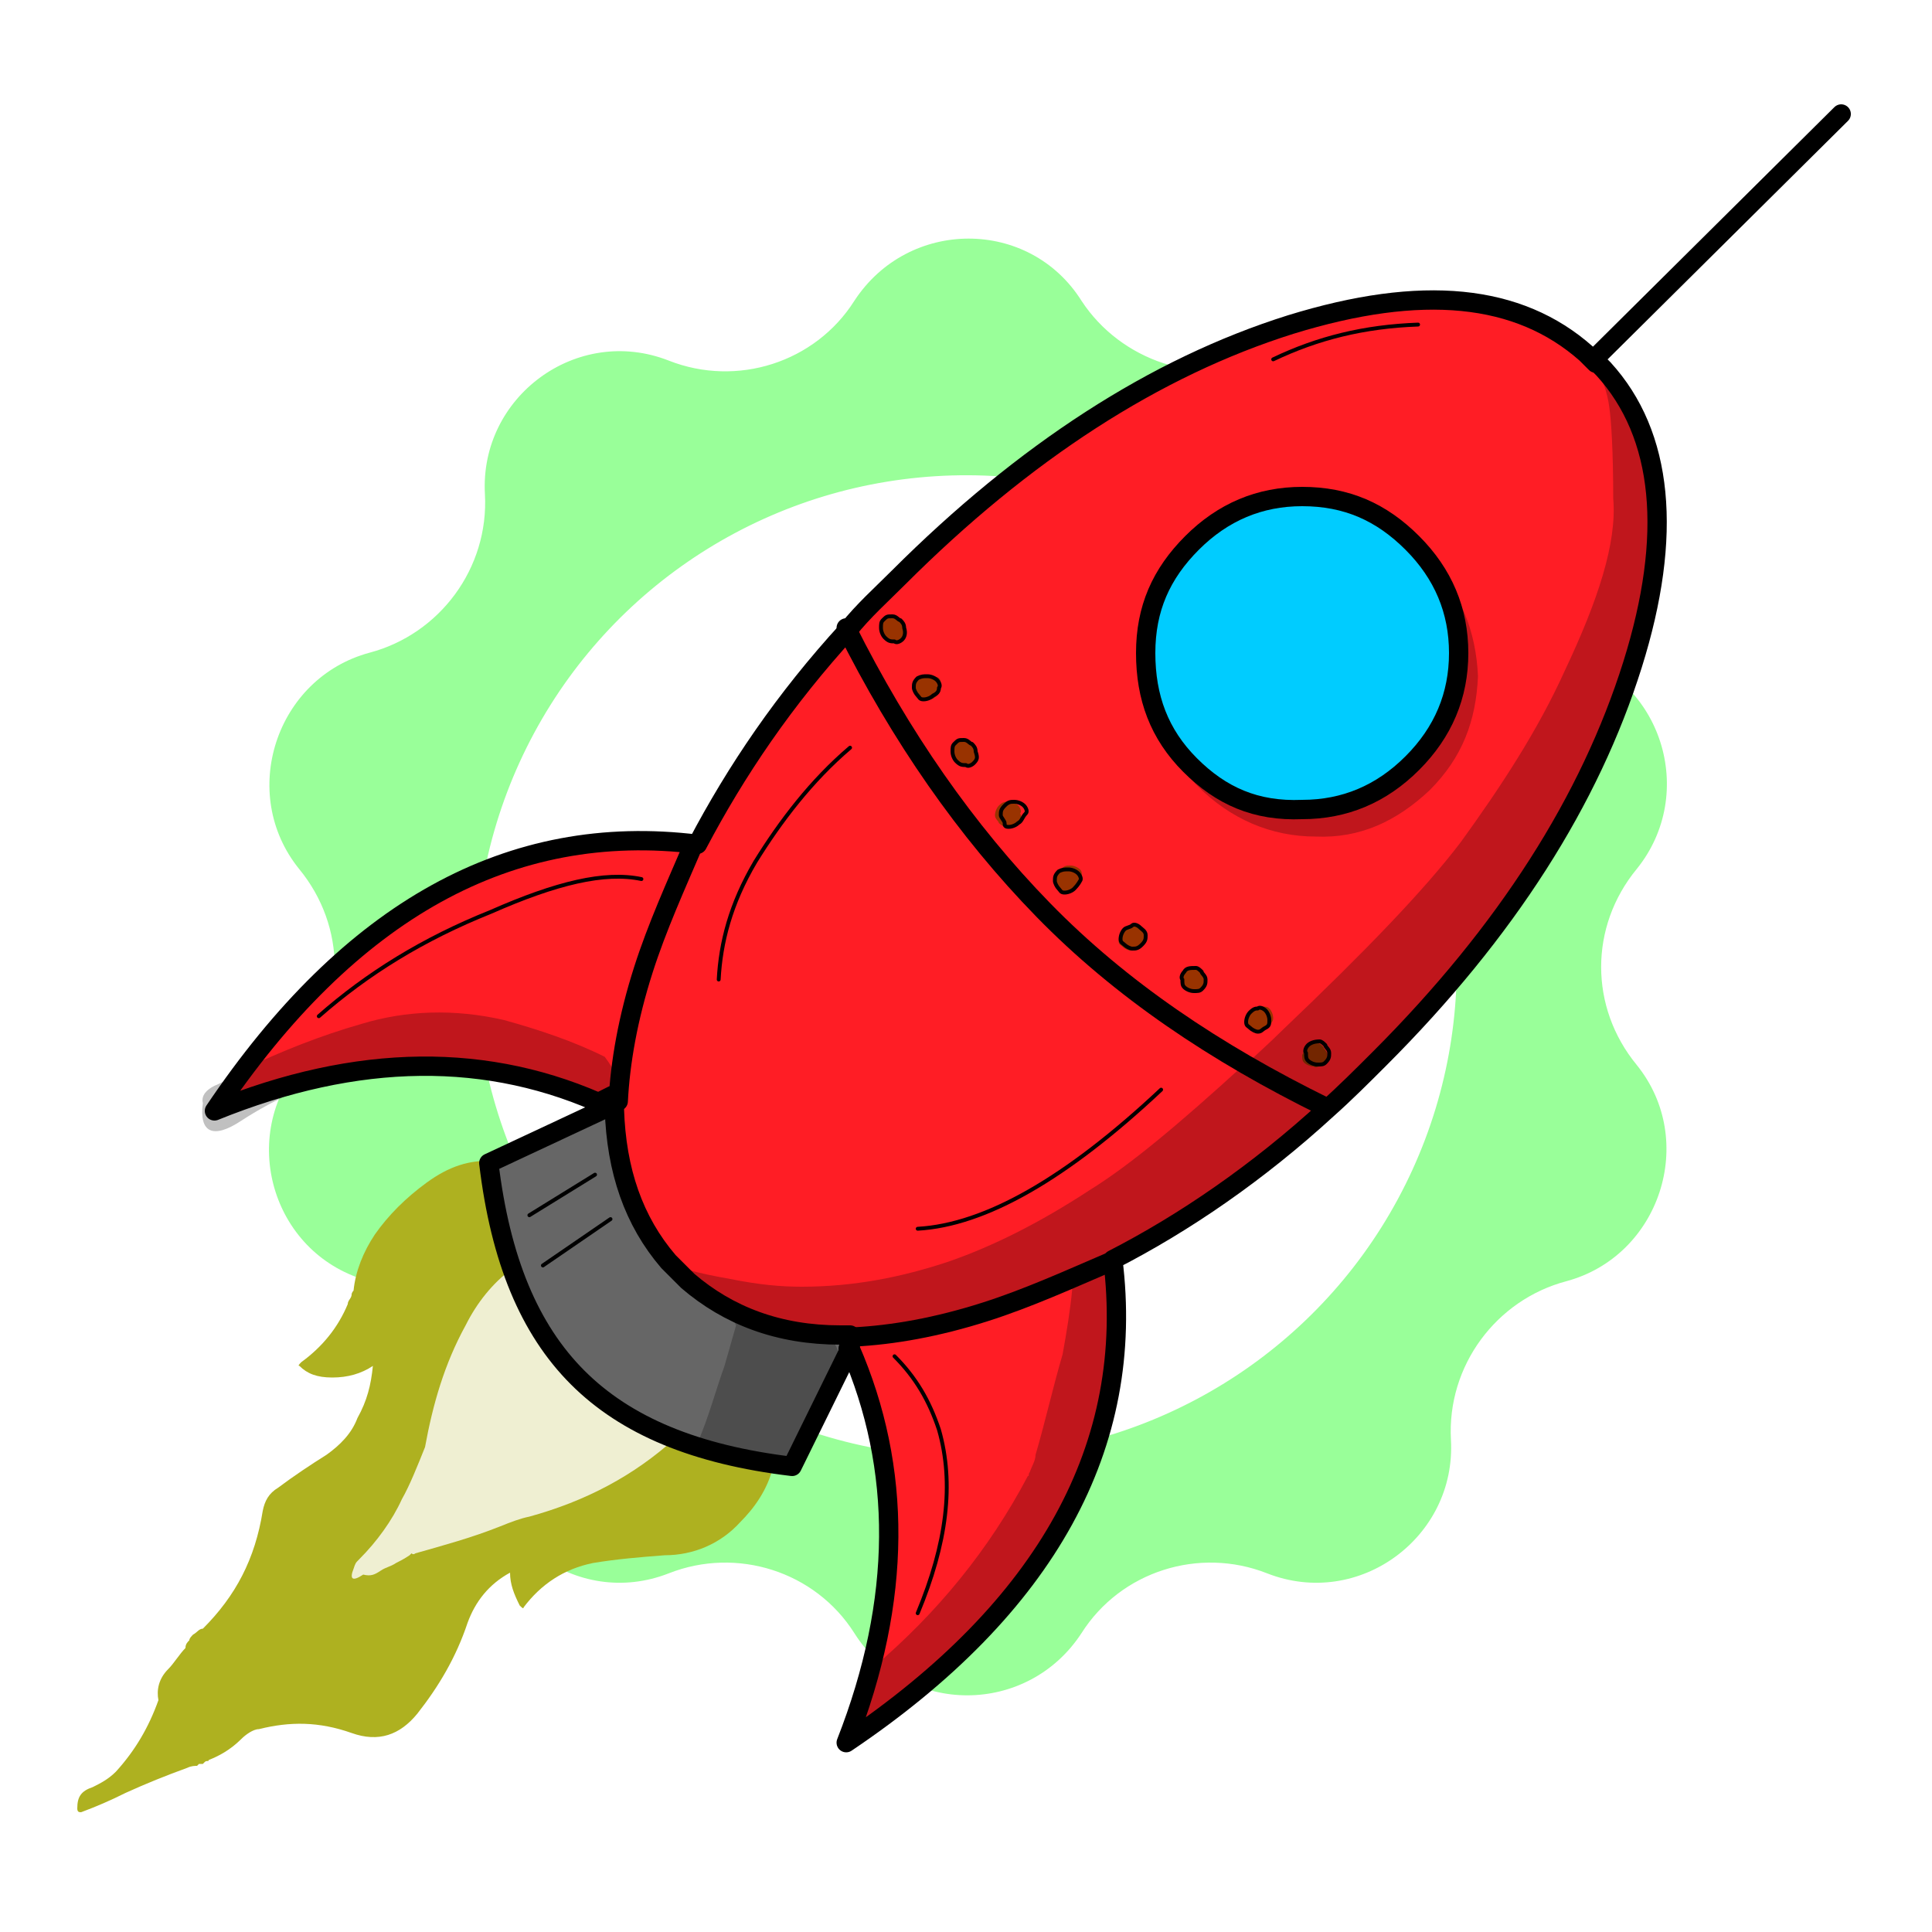 <svg xmlns="http://www.w3.org/2000/svg" width="100" height="100" viewBox="0 0 100 100"><style>.st0{opacity:0.4;fill:#00FF00;} .st1{fill:none;stroke:#FFFFFF;stroke-miterlimit:10;} .st2{filter:url(#Adobe_OpacityMaskFilter);} .st3{mask:url(#SVGID_1_);} .st4{fill:#AEB120;} .st5{fill:#FFFFFF;fill-opacity:0.8;} .st6{fill:#666666;} .st7{fill:#FF1D25;} .st8{fill:#993300;} .st9{fill:#00CCFF;} .st10{fill:none;stroke:#000000;stroke-linecap:round;stroke-linejoin:round;} .st11{fill:none;stroke:#000000;stroke-width:0.2;stroke-linecap:round;stroke-linejoin:round;} .st12{fill-opacity:0.247;} .st13{filter:url(#Adobe_OpacityMaskFilter_1_);} .st14{mask:url(#SVGID_2_);}</style><path class="st0" d="M75.3 74.7c-.2-3.6 2.2-6.7 5.6-7.6 5.3-1.4 7.4-7.7 4-12-2.2-2.8-2.2-6.7.1-9.5 3.5-4.2 1.5-10.6-3.8-12-3.4-.9-5.7-4.2-5.5-7.7.3-5.4-5-9.4-10.1-7.5-3.3 1.2-7.1 0-9-3-2.9-4.6-9.6-4.7-12.6-.1-2 3-5.7 4.2-9 2.8-5.1-2-10.5 1.9-10.3 7.3.2 3.6-2.2 6.7-5.6 7.6-5.3 1.4-7.4 7.7-4 12 2.2 2.8 2.2 6.7-.1 9.5-3.5 4.2-1.5 10.6 3.8 12 3.4.9 5.7 4.2 5.5 7.7-.3 5.4 5 9.4 10.1 7.5 3.3-1.2 7.1 0 9 3 2.9 4.6 9.6 4.7 12.6.1 2-3 5.7-4.2 9-2.8 5.1 2 10.6-1.9 10.3-7.3zM29.7 64.5c-8-11.2-5.4-26.8 5.8-34.8 11.2-8 26.8-5.4 34.8 5.8 8 11.2 5.4 26.8-5.8 34.8-11.3 8-26.8 5.4-34.8-5.8z"/><path class="st1" d="M65.4 18.2c5.1-2 10.5 2 10.2 7.4-.2 3.6 2.1 6.8 5.6 7.7 5.3 1.4 7.3 7.8 3.9 12-2.3 2.8-2.3 6.7 0 9.5 3.4 4.2 1.3 10.6-3.9 12-3.4.9-5.8 4.1-5.6 7.7.3 5.4-5.1 9.4-10.2 7.4-3.3-1.3-7.1-.1-9 2.9-3 4.6-9.7 4.6-12.6 0-1.9-3-5.7-4.2-9-2.9-5.1 2-10.5-2-10.2-7.4.2-3.6-2.1-6.8-5.6-7.7-5.3-1.4-7.3-7.8-3.9-12 2.3-2.8 2.3-6.7 0-9.5-3.4-4.2-1.3-10.6 3.9-12 3.4-.9 5.8-4.1 5.6-7.7-.3-5.4 5.1-9.4 10.2-7.4 3.3 1.3 7.1.1 9-2.9 3-4.6 9.7-4.6 12.6 0 1.9 2.9 5.7 4.2 9 2.9z"/><ellipse transform="rotate(-35.462 50 49.996)" class="st1" cx="50" cy="50" rx="24.9" ry="24.9"/><defs><filter id="Adobe_OpacityMaskFilter" filterUnits="userSpaceOnUse" x="4.3" y="5.4" width="91.6" height="88.4"><feFlood result="back" flood-color="#fff" flood-opacity="1"/><feBlend in="SourceGraphic" in2="back"/></filter></defs><g class="st3"><path class="st4" d="M34.4 80.5c1.5 0 2.9-.6 3.9-1.7.8-.8 1.4-1.7 1.7-2.8.6-1.8.2-3.2-1.2-4.5-1.1-.8-2.4-1.5-3.8-1.9-.5-.2-.9-.3-1.4-.5-2.1-1.1-3.5-2.6-4.1-4.8-.1-.2-.2-.5-.3-.6.2-1.2-.4-2.2-1.7-2.9-.5-.4-1.1-.7-1.9-.7-1.3-.1-2.4.3-3.5 1.1s-2 1.7-2.7 2.7c-.6.9-1 1.9-1.1 2.9 0 0-.1.1-.1.2 0 .2-.2.3-.2.5-.5 1.2-1.3 2.2-2.4 3-.1.1-.2.2-.1.2.4.4.9.6 1.7.6s1.5-.2 2.1-.6c-.1 1-.3 1.8-.8 2.7-.3.8-.9 1.4-1.6 1.9-.8.5-1.7 1.1-2.5 1.7-.5.3-.7.7-.8 1.2-.4 2.5-1.4 4.4-3.1 6.1-.2 0-.3.2-.5.3-.1.1-.2.2-.2.3-.1.1-.2.2-.2.4-.3.3-.6.8-.9 1.1-.5.5-.6 1.1-.5 1.6-.5 1.4-1.2 2.6-2.2 3.7-.4.4-.8.6-1.2.8-.6.2-.8.5-.8 1.1 0 .2.1.2.2.2.8-.3 1.5-.6 2.3-1 1.1-.5 2.1-.9 3.2-1.3.2-.1.4-.1.5-.1l.1-.1h.2l.1-.1c.1-.1.2 0 .2-.1.5-.2 1.1-.5 1.7-1.1.2-.2.6-.5.9-.5 1.6-.4 3.1-.4 4.8.2 1.4.5 2.5.1 3.4-1 1.1-1.4 2-2.9 2.6-4.7.4-1.1 1.1-2 2.2-2.6 0 .6.2 1.1.5 1.7.1.1.2.2.2.1.9-1.2 2.1-2 3.6-2.3 1.2-.2 2.4-.3 3.7-.4z"/><path class="st5" d="M35.4 66.5c-.2-.2-.3-.3-.5-.4-1.1-.4-2.3-.8-3.5-1-.5-.1-.9-.1-1.4-.1.5-.1 1-.2 1.4-.6.1-.1.1-.2-.1-.2-.5-.2-.9-.2-1.4 0-2.6.5-4.6 2-5.8 4.4-1.1 2-1.7 4.1-2.1 6.3-.4 1-.8 2-1.2 2.7-.5 1.1-1.3 2.2-2.2 3.1-.2.2-.2.2-.3.5-.2.5-.1.7.5.3.4.1.6 0 .9-.2.3-.2.5-.2.8-.4.2-.1.4-.2.7-.4l.1-.1c.1.1.2 0 .2 0 1.4-.4 2.9-.8 4.4-1.4.5-.2 1-.4 1.5-.5 2.9-.8 5.4-2.1 7.6-4.1.9-.8 1.5-1.8 1.9-2.9.4-1.6 0-3.5-1.5-5z"/><path class="st6" d="M31.5 57.4l-6.2 2.9c.6 5 2.1 8.6 4.6 11.1S36 75.4 41 76l2.9-6.2.3-.6c-.2 0-.2 0-.2-.1h-.5c-3.2 0-5.8-1-7.9-2.8l-.5-.5-.5-.5c-1.8-2.1-2.7-4.7-2.8-7.9v-.5s0-.2-.1-.2l-.2.7z"/><path class="st7" d="M33.4 50.2c.7-2.2 1.7-4.4 2.6-6.5-9.6-1.2-18 3.4-25 13.8 7.4-2.9 14.2-2.9 20.4-.2l.6-.3c.2-2 .6-4.3 1.4-6.8M57.5 65.2c-2.2 1.1-4.4 2-6.5 2.6-2.6.8-4.8 1.2-6.8 1.3l-.3.6c2.9 6.2 2.8 13-.2 20.4 10.5-7 15.1-15.4 13.8-24.9"/><path class="st7" d="M57.5 65.2c3.8-2 7.5-4.5 11.1-7.8C63 54.6 58.1 51.2 54 47.2s-7.4-8.9-10.2-14.6c-3.3 3.6-5.9 7.4-7.8 11.1-1.1 2.2-2 4.4-2.6 6.5-.8 2.6-1.2 4.8-1.3 6.8 0 .2 0 .2.1.2v.5c0 3.2 1 5.8 2.8 7.9l.5.5.5.5c2.1 1.8 4.7 2.7 7.9 2.8h.5s.2 0 .2.1c2-.1 4.3-.5 6.8-1.3 1.8-1 4-2 6.1-3"/><path class="st7" d="M82.5 18.6l-.5-.5c-3.4-3.1-8.6-3.6-15.3-1.5-7 2.2-13.8 6.5-20.4 13.2-.9.9-1.8 1.8-2.6 2.7 2.8 5.6 6.2 10.5 10.2 14.6s8.9 7.4 14.6 10.2c1-.8 1.8-1.7 2.7-2.6 6.5-6.5 10.9-13.3 13.1-20.4 2.1-6.8 1.6-11.8-1.5-15.3 0-.1-.1-.2-.3-.4"/><path class="st8" d="M61.6 28.2c1.6-1.6 3.5-2.4 5.7-2.4 2.3 0 4.1.8 5.7 2.4 1.6 1.6 2.4 3.5 2.4 5.7 0 2.3-.8 4.1-2.4 5.7-1.6 1.6-3.5 2.4-5.7 2.4-2.3 0-4.2-.8-5.8-2.3-1.6-1.6-2.3-3.5-2.3-5.8s.8-4.1 2.4-5.7M55.6 46c-.1.1-.3.2-.5.2s-.2-.1-.3-.2c-.1-.1-.2-.3-.2-.4 0-.2 0-.3.2-.5.2-.1.3-.1.5-.1s.4.1.5.2.2.3.1.4c0 0-.1.2-.3.4M52.7 41.7c.1.1.2.3.1.4 0 .2 0 .3-.2.5-.1.1-.3.2-.5.2s-.2-.1-.3-.2-.2-.3-.2-.4c0-.2 0-.3.2-.5s.3-.2.5-.2c.1.1.3.1.4.2M48.3 36c-.1.1-.3.2-.5.2s-.2-.1-.3-.2-.2-.3-.2-.4c0-.2 0-.3.2-.5.2-.1.3-.1.5-.1s.4.1.5.2c.1.1.2.3.1.4 0 .2-.1.3-.3.4M46.7 33.1c-.1.1-.3.2-.4.1-.2 0-.3 0-.5-.2-.1-.1-.2-.3-.2-.5s0-.3.1-.4c.2-.2.2-.2.5-.2.2 0 .3.2.4.2.1.1.2.2.2.4.1.3 0 .5-.1.6M50.6 39c0 .2 0 .3-.2.5-.1.1-.3.2-.4.1-.2 0-.3 0-.5-.2-.1-.1-.2-.3-.2-.5s0-.3.1-.4c.2-.2.2-.2.5-.2.2 0 .3.2.4.2.2.3.3.4.3.5M67.7 54.1c.1-.1.3-.1.4-.1.2 0 .2.1.3.2s.2.2.2.4 0 .3-.2.5c-.1.1-.3.2-.4.1-.2 0-.4-.1-.5-.2-.1-.1-.1-.2-.1-.4.2-.3.2-.4.3-.5M64.6 52.8c0-.2 0-.3.2-.5s.3-.2.5-.2.3 0 .4.1c.1.1.2.3.2.5s-.1.2-.2.4c-.1.1-.2.2-.4.2s-.3-.2-.4-.2c-.2 0-.2-.2-.3-.3M58.2 48.1c.2-.2.3-.2.5-.2s.3 0 .4.1c.1.1.2.3.2.5s0 .3-.2.5c-.1.1-.3.2-.5.2s-.3-.2-.4-.2-.2-.4-.2-.4c0-.2.1-.4.2-.5M62.2 51.2c-.1.1-.3.2-.4.1-.2 0-.4-.1-.5-.2-.1-.1-.2-.3-.1-.4 0-.2 0-.3.1-.4.2-.2.3-.2.5-.2s.2.1.3.2c.1.1.2.2.2.4s0 .3-.1.5"/><path class="st8" d="M61.7 51.3c.2 0 .3 0 .4-.1.2-.2.2-.3.2-.5s-.2-.3-.2-.4c-.1-.1-.2-.2-.3-.2-.2 0-.3 0-.5.2-.1.1-.2.3-.1.4 0 .2 0 .3.1.4 0 .2.3.2.4.2M58.6 48c-.2 0-.3 0-.5.2-.1.1-.2.3-.2.5s.1.2.2.3c.1.1.3.2.4.2.2 0 .3 0 .5-.2s.2-.3.2-.5-.1-.4-.2-.5h-.4M64.7 52.4c-.1.1-.2.3-.2.5s.1.2.2.3c.1.1.3.2.4.2.2 0 .2-.1.4-.2s.2-.2.2-.4-.1-.4-.2-.5c-.1-.1-.3-.2-.4-.1-.1 0-.2 0-.4.2M68.1 54c-.2 0-.3 0-.5.2-.1.1-.2.3-.1.4 0 .2 0 .3.1.4.1.1.3.2.5.2s.3 0 .4-.1c.2-.2.2-.3.2-.5s-.2-.3-.2-.4c-.2-.2-.2-.2-.4-.2M50.4 39.5c.2-.2.2-.3.2-.5s-.1-.2-.2-.4c-.1-.1-.2-.2-.4-.2s-.3 0-.5.2c-.1.1-.2.2-.1.4 0 .2.1.4.2.5.1.1.3.2.5.2 0-.1.3-.2.3-.2M46.3 33.2c.2 0 .3 0 .4-.1.2-.2.2-.3.2-.5s-.1-.2-.2-.4c-.1-.1-.2-.2-.4-.2s-.3 0-.5.2c-.1.1-.2.2-.1.4 0 .2.1.4.2.5 0 0 .2 0 .4.1M48 36.2c.2 0 .3 0 .5-.2s.2-.3.2-.5 0-.3-.1-.4-.5-.1-.6-.1-.3 0-.5.2c-.1.1-.2.3-.2.5s.2.3.2.4.4.1.5.1M52.8 42.1c0-.2 0-.3-.1-.4s-.3-.2-.5-.2-.3 0-.5.2c-.1.1-.2.3-.2.5s.2.3.2.4c.1.1.3.2.3.2.2 0 .3 0 .5-.2.4-.1.4-.3.3-.5M55.3 46.1c.2 0 .3 0 .5-.2s.2-.3.2-.5 0-.3-.1-.4c-.1-.1-.3-.2-.5-.2s-.3 0-.5.2c-.1.1-.2.3-.2.5s.2.3.2.4.2.2.4.2z"/><path class="st9" d="M67.3 25.8c-2.3 0-4.1.8-5.7 2.4s-2.4 3.5-2.4 5.7.8 4.2 2.3 5.8c1.6 1.6 3.5 2.3 5.8 2.3s4.1-.8 5.7-2.4c1.6-1.6 2.4-3.5 2.4-5.7 0-2.3-.8-4.1-2.4-5.7-1.6-1.6-3.5-2.4-5.7-2.4z"/><path class="st10" d="M95.3 5.9L82.5 18.6l.5.5c3.1 3.4 3.6 8.6 1.5 15.3-2.2 7-6.5 13.8-13.1 20.4-.9.9-1.8 1.8-2.7 2.6-3.6 3.3-7.4 5.9-11.1 7.8 1.2 9.6-3.4 18-13.8 25 2.9-7.4 2.9-14.2.2-20.4l-3 6.1c-5-.6-8.6-2.1-11.1-4.6s-4-6.1-4.6-11.1l6.2-2.9c-6.2-2.9-13-2.8-20.4.2 7-10.4 15.3-15 25-13.8 2-3.8 4.5-7.5 7.8-11.1.8-1 1.7-1.8 2.6-2.7C53 23.4 59.8 19 66.8 16.8c6.8-2.1 11.8-1.6 15.3 1.5l.5.5"/><path class="st10" d="M61.6 39.6c-1.6-1.6-2.3-3.5-2.3-5.8s.8-4.1 2.4-5.7c1.6-1.6 3.5-2.4 5.7-2.4 2.3 0 4.1.8 5.7 2.4 1.6 1.6 2.4 3.5 2.4 5.7s-.8 4.1-2.4 5.7c-1.6 1.6-3.5 2.4-5.7 2.4-2.4.1-4.2-.7-5.8-2.3zM44.2 69.2c2-.1 4.3-.5 6.8-1.3 2.2-.7 4.4-1.7 6.5-2.6M43.8 32.5C46.6 38.1 50 43 54 47.1s8.9 7.4 14.6 10.2M32 57c.1-2 .5-4.3 1.3-6.8.7-2.2 1.7-4.4 2.6-6.5"/><path class="st10" d="M43.9 69.8l.3-.6c-.2 0-.2 0-.2-.1h-.5c-3.2 0-5.8-1-7.9-2.8l-.5-.5-.5-.5c-1.8-2.1-2.7-4.7-2.8-7.9v-.5s0-.2-.1-.2l-.6.3"/><path id="rocket_0_Layer2_0_2_STROKES_1_" class="st11" d="M67.7 54.1c-.1.1-.2.3-.1.4 0 .2 0 .3.1.4.1.1.3.2.5.2s.3 0 .4-.1c.2-.2.2-.3.2-.5s-.2-.3-.2-.4c-.1-.1-.2-.2-.3-.2-.3 0-.5.1-.6.2zm-3-1.7c-.1.1-.2.3-.2.5s.1.2.2.3c.1.1.3.2.4.2.2 0 .2-.1.4-.2s.2-.2.2-.4-.1-.4-.2-.5c-.1-.1-.3-.2-.4-.1-.1 0-.2 0-.4.2zm-3.4-2.1c-.1.1-.2.3-.1.4 0 .2 0 .3.1.4s.3.2.5.2.3 0 .4-.1c.2-.2.2-.3.2-.5s-.2-.3-.2-.4c-.1-.1-.2-.2-.3-.2-.3 0-.5 0-.6.2zm-3.1-2.2c-.1.1-.2.3-.2.5s.1.2.2.3c.1.1.3.2.4.2.2 0 .3 0 .5-.2s.2-.3.2-.5-.2-.3-.3-.4c-.1-.1-.3-.2-.4-.1-.1.1-.3.1-.4.2zM55.6 46c-.1.1-.3.2-.5.2s-.2-.1-.3-.2c-.1-.1-.2-.3-.2-.4 0-.2 0-.3.2-.5.2-.1.3-.1.5-.1s.4.1.5.2.2.3.1.4c0 0-.1.2-.3.4zm-2.9-3.4c-.1.1-.3.2-.5.2s-.2-.1-.2-.2-.2-.3-.2-.4c0-.2 0-.3.2-.5s.3-.2.5-.2.4.1.5.2c.1.1.2.3.1.4-.2.2-.2.4-.4.5zm-2.3-3.1c-.1.1-.3.2-.4.1-.2 0-.3 0-.5-.2-.1-.1-.2-.3-.2-.5s0-.3.1-.4c.2-.2.2-.2.5-.2.2 0 .3.2.4.2.1.1.2.2.2.4.1.3.1.4-.1.6zM48.3 36c-.1.1-.3.2-.5.2s-.2-.1-.3-.2-.2-.3-.2-.4c0-.2 0-.3.2-.5.2-.1.3-.1.5-.1s.4.1.5.2c.1.1.2.3.1.4 0 .2-.1.3-.3.4zm-1.6-2.9c-.1.1-.3.2-.4.1-.2 0-.3 0-.5-.2-.1-.1-.2-.3-.2-.5s0-.3.1-.4c.2-.2.2-.2.5-.2.2 0 .3.2.4.2.1.1.2.2.2.4.1.3 0 .5-.1.6z"/><path class="st12" d="M41 75.8l2.5-5.5c-.1-.4-.3-.8-.5-1.1-.1-.1-.2-.2-.3-.2-2.1-.2-4-.7-5.6-1.7.5.5.8.9 1 1.3l-.6 2.1c-.5 1.4-.8 2.6-1.4 4 1.4.5 3.1.8 4.9 1.1"/><path class="st12" d="M68.6 57.4c-1.4-.7-2.9-1.5-4.2-2.3-3.4 3.1-5.9 5.2-8 6.5-2.6 1.7-5 2.9-7.3 3.7-2.4.8-4.9 1.3-7.6 1.3-1.1 0-2.2-.1-3.7-.4-1.7-.3-2.9-.6-3.7-1.1.2.2.3.3.5.6l.5.5.5.5c.1.1.2.2.4.2.3.3.7.5 1.1.8 1.6 1 3.5 1.7 5.6 1.7 0 0-.2 0-.2-.1-.2 0-.2-.1-.4-.1.9-.2 2.2-.2 3.7-.2.8 0 1.4-.1 2.1-.2 1-.2 2-.4 3.1-.8 0 0 .1-.1.2 0 .3-.2.8-.3 1.1-.5h.5c1.7-.6 3.3-1.4 5-2.1 3.5-2.3 7.2-4.7 10.8-8"/><path class="st12" d="M35.3 65.9l-.5-.5c-.2-.2-.3-.3-.5-.6l-.1-.1c-.5.3.1.8 1.5 1.7.1.1.2.2.3.2-.1-.1-.2-.2-.4-.2 0-.2-.2-.3-.3-.5M57.6 65.7c0-.2-.1-.4-.1-.5-1.6.8-3.2 1.6-5 2.1 1-.1 2-.4 3-.6-.1 1.1-.3 2.3-.5 3.4-.5 1.7-.9 3.5-1.4 5.2 0 .3-.2.6-.3.9-.1.1 0 .2-.1.2-2 3.8-4.7 7.1-8 9.9l-.2.2c-.4 1.3-.8 2.5-1.4 3.8 4.5-3 8-6.3 10.3-9.8.3-.5.5-.8.8-1.4.2-.2.2-.4.4-.5.2-.3.3-.5.5-.8.1-.2.3-.5.3-.8.3-.8.5-1.5.5-2.3.2-.8.5-1.7.7-2.5.7-2.2.7-4.3.1-6.2.1-.2.3-.2.4-.3M71.9 27.3c.4.2.8.6 1.1.9 1.6 1.6 2.4 3.5 2.4 5.7 0 2.3-.8 4.1-2.4 5.7-1.6 1.6-3.5 2.4-5.7 2.4-2.3 0-4.2-.8-5.8-2.3-.5-.5-1-1.1-1.4-1.8.5 1.1 1.1 2 1.9 2.8 1.7 1.7 3.8 2.6 6.1 2.6 2.3.1 4.2-.8 5.9-2.4 1.7-1.7 2.4-3.6 2.5-5.9-.1-2.3-.9-4.4-2.6-6.1-.6-.7-1.3-1.2-2-1.6"/><path class="st12" d="M82.9 19.2l-.5-.5c.5.7.8 1.6.9 2.4.1.7.2 2.3.2 4.7.2 2.3-.8 5.3-2.5 8.9-1.4 3.1-3.3 6-5.4 8.9-1.9 2.5-5 5.7-9.2 9.7-.7.7-1.4 1.3-2 1.9 1.3.8 2.8 1.6 4.2 2.3 1-.8 1.8-1.7 2.7-2.6 6.5-6.5 10.9-13.3 13.1-20.4 2.2-6.8 1.6-12-1.5-15.3M11.1 57.5c.5-.8.9-1.4 1.4-2-.5.2-.9.5-1.4.7-.4.2-.7.5-.6.9-.2 1.5.5 1.9 2 .9 1.7-1.1 3.3-1.8 5-2.3-2.2.2-4.3.8-6.4 1.8"/><path class="st12" d="M29.4 56.3c.3.2.7.2 1.1.3 1.7.4 2-.3.8-1.9-1.6-.8-3.4-1.4-5.2-1.9-2.6-.6-5.1-.5-7.4.2-2.1.6-4.1 1.4-6 2.3-.5.7-1 1.3-1.4 2 2.2-.8 4.3-1.4 6.3-1.8 3.6-1.1 7.6-.9 11.8.8M50.9 67.9c-1.1.3-2.1.6-3.1.8.5-.1 1-.1 1.5-.3-.1.1.5-.1 1.6-.5z"/><path class="st11" d="M65.9 18.6c2.3-1.1 4.7-1.7 7.5-1.8M60.1 56.4c-4.9 4.6-9.1 7-12.6 7.2M33.2 45.5c-1.9-.4-4.4.2-7.8 1.7-3.5 1.4-6.4 3.2-8.9 5.4M44 38.7c-2 1.7-3.6 3.8-4.9 5.9-1.3 2.2-1.8 4.2-1.9 6.1M31.6 63.1l-3.5 2.4M27.4 62.9l3.4-2.1M46.3 70.2c1.1 1.1 1.8 2.3 2.3 3.8.8 2.8.4 5.9-1.1 9.5"/></g></svg>